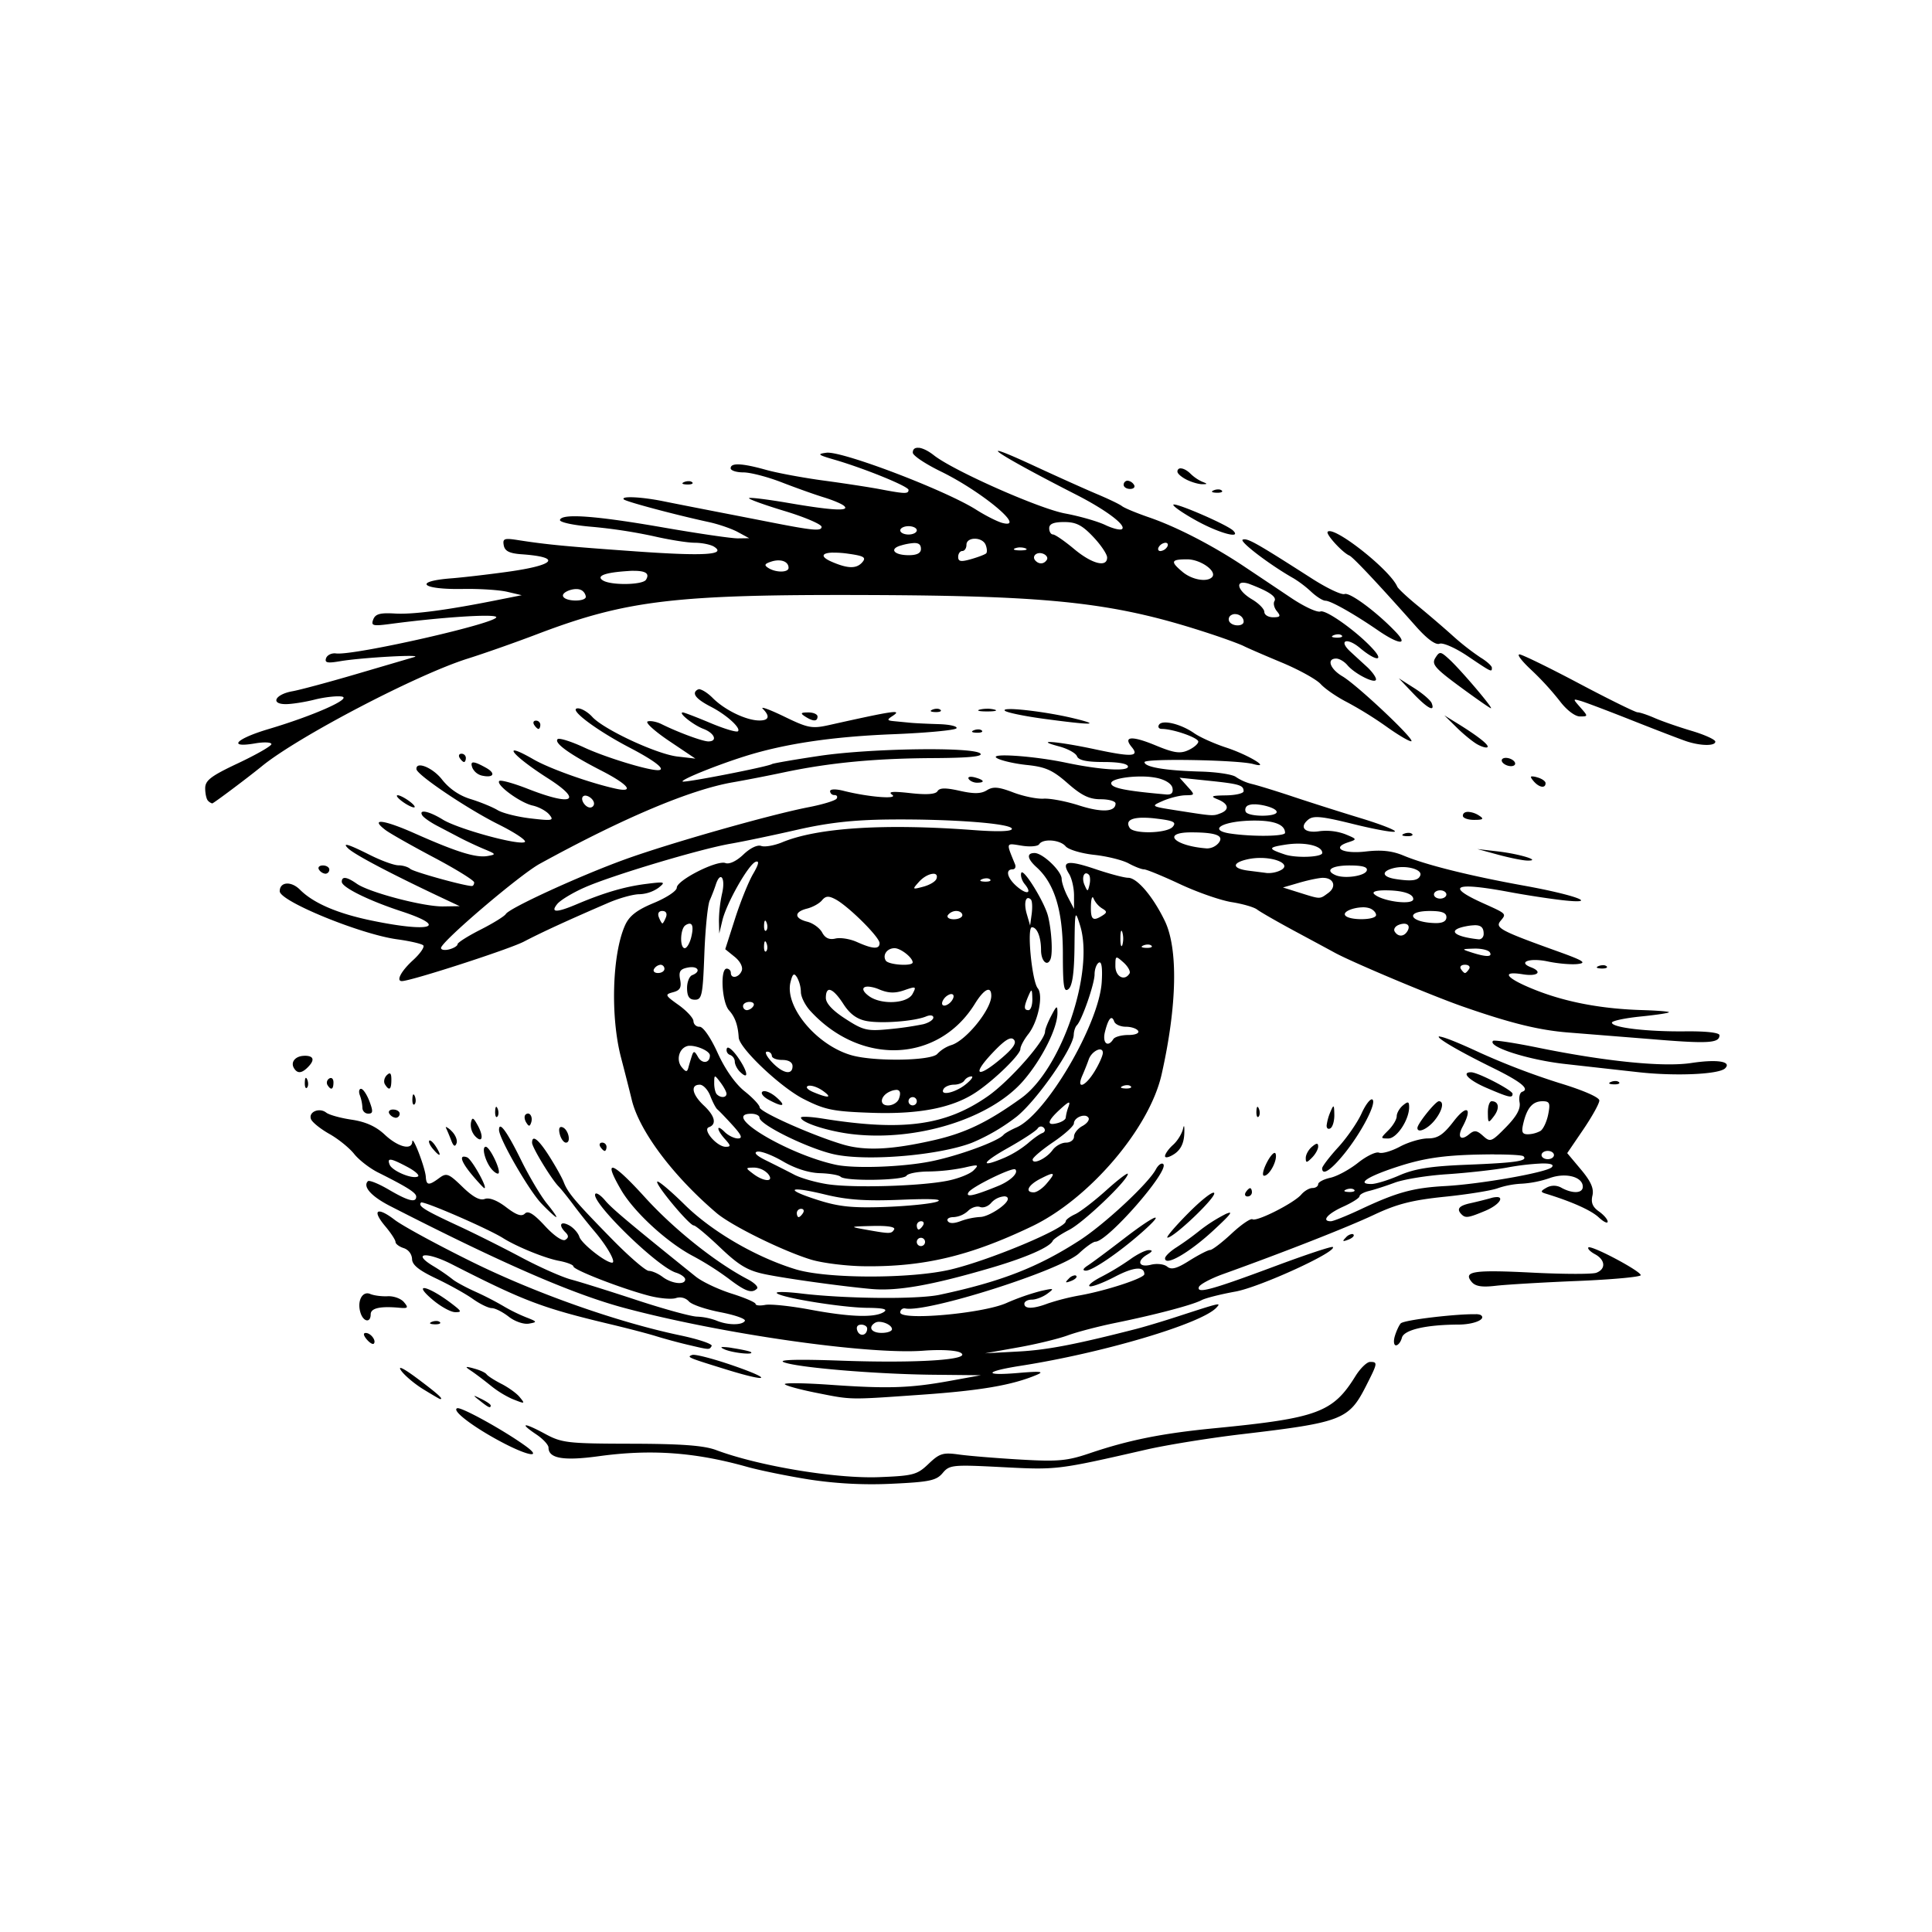 <svg id="Graphic_Element" data-name="Graphic Element" xmlns="http://www.w3.org/2000/svg" viewBox="0 0 1200 1200"><title>job668-131-v</title><g id="layer1"><path id="path4160" d="M570.81,278.18c-2.41-.3-3.91.68-3.85,3,0,1.77,7.86,7,17.35,11.63,25.62,12.5,53.79,36,38.3,32-3.1-.81-10.4-4.49-16.23-8.19-19.23-12.19-83.57-36.68-93.07-35.42-5.95.78-5.33,1.33,4.74,4.25,18.66,5.41,46.25,16.63,46.25,18.82,0,2.57-2.16,2.53-17.22-.33-6.78-1.29-22.74-3.74-35.46-5.45s-28.83-4.7-35.8-6.65c-15-4.19-22-4.5-22-1,0,1.41,3.55,2.57,7.91,2.57s15,2.77,23.77,6.17,20.48,7.58,26.13,9.31S523,313,524.34,314.29c3.65,3.37-7.46,2.78-34.31-1.83-13.08-2.25-24.23-3.63-24.79-3.07s9.37,4.17,22.05,8,23,8.29,23,9.83c0,2.8-5.12,2.36-30.84-2.68-6.36-1.25-21.39-4.18-33.4-6.51s-27.43-5.36-34.25-6.74c-13.56-2.73-26.53-3.31-24.31-1.09,1.41,1.41,32.21,9.62,52.78,14.07,6,1.3,14.11,4.08,18,6.19l7.06,3.83-7,.1c-3.86.05-24.68-3-46.26-6.75-41.9-7.31-63.16-8.87-64.26-4.71-.38,1.45,8.24,3.31,19.89,4.28A321.32,321.32,0,0,1,405.78,333c9.63,2.24,21.19,4.09,25.7,4.11s9.89,1.12,12,2.43c8,5.09-6.14,5.95-48.37,2.95-43.58-3.09-55.69-4.26-73.22-7-8.7-1.38-9.77-1-9,3.24.68,3.58,3.52,5,11.16,5.54,25.11,1.79,21,6.76-9,10.92-12,1.66-27.5,3.45-34.42,4-24.37,1.85-19,7.09,6.74,6.62,10.28-.19,22.73.61,27.68,1.77l9,2.11L309.9,372.5c-31.6,6.37-53.3,9.26-64.53,8.58-9.25-.56-12.22.25-13.54,3.69-1.5,3.9-.3,4.22,10.62,2.77,31-4.12,63.79-6.3,65.71-4.37,3.32,3.3-88.31,24.2-99.49,22.69-2.67-.36-5.43,1-6.13,2.94-1,2.87.78,3.26,8.72,1.89,13.25-2.27,52.53-4.46,46-2.56-2.83.82-19,5.58-36,10.57s-34.79,9.78-39.62,10.65c-10.76,1.91-13.9,8-4.14,8,3.73,0,11.77-1.25,17.87-2.79s13.67-2.4,16.82-1.93c7,1.06-17.28,11.86-45.54,20.25-20.11,6-25.58,11.8-8.35,8.88,5.65-1,10.27-.76,10.27.42S159.3,468.66,148,474c-17,8-20.55,10.7-20.55,15.63,0,3.28.77,6.74,1.71,7.68a5.76,5.76,0,0,0,2.65,1.71c.8,0,22-15.91,30.8-23.08,22.25-18.22,96.37-57,128-66.9,9.89-3.11,29.55-10,43.68-15.4,55.1-20.91,85.56-24.49,204.3-24.06,117.07.42,154.74,4.73,214.57,24.56,8.48,2.81,17.23,6.05,19.45,7.19s12.79,5.72,23.48,10.17,21.6,10.49,24.23,13.4,10,8,16.35,11.23a236.12,236.12,0,0,1,24.41,15.14c7.06,5.06,14,9.18,15.41,9.15,3.44-.08-33.33-34.83-42.72-40.37-7.7-4.55-9.94-11-3.84-11,1.95,0,5,1.82,6.88,4,4.63,5.58,17.85,12.16,17.85,8.89,0-1.45-2.6-5-5.78-7.9s-7.77-7.1-10.2-9.36c-7.59-7-2.05-9,6.09-2.15,9.41,7.92,15.11,8.59,8.36,1-9.52-10.71-29.53-25.08-33-23.72-2,.75-10.18-3.06-18.24-8.47s-21.17-14.18-29.11-19.48c-19.44-13-42-24.63-59-30.48-7.71-2.65-15.3-5.78-16.87-7s-8.63-4.58-15.69-7.55-24.42-10.77-38.55-17.32c-40.19-18.65-24.79-8.05,25.81,17.77,18.08,9.22,31,18.83,28.51,21.27-.94.95-5.64-.16-10.45-2.45s-16.07-5.52-25-7.17c-16.15-3-69.25-26.51-81.46-36.12-3.54-2.79-6.85-4.37-9.26-4.68Zm162.75,12.75a2.76,2.76,0,0,0-.65,0,1.83,1.83,0,0,0-1.57,2.06c0,1.2,2.6,3.43,5.78,5s7.51,2.78,9.63,2.76c3.38,0,3.38-.22,0-1.53a25.54,25.54,0,0,1-7.25-4.94c-2.13-2.12-4.38-3.27-6-3.35Zm-33.21,7.63a2.5,2.5,0,0,0-2.42,2.57c0,1.41,1.8,2.56,4,2.56s3.3-1.15,2.42-2.56a5.47,5.47,0,0,0-4-2.57Zm-272.46.31a7,7,0,0,0-2.83.5c-2.05.82-1.45,1.43,1.55,1.55,2.71.11,4.22-.5,3.37-1.35a3.18,3.18,0,0,0-2.09-.7ZM756.82,304a7,7,0,0,0-2.84.5c-2.05.82-1.44,1.43,1.55,1.55,2.71.11,4.23-.5,3.37-1.35a3.15,3.15,0,0,0-2.08-.7Zm-27.68,9.35c-.25,0-.37.08-.37.22,0,1.08,6.64,5.61,14.77,10.06,14,7.66,27.84,11.33,22.36,5.91C762.25,326,732.8,313.16,729.14,313.36ZM661,324.25c7.38,0,11.15,1.93,18,9.18,4.76,5,8.66,10.83,8.66,12.85,0,6.41-9.43,4-20.56-5.32-5.92-4.95-11.81-9-13.09-9s-2.33-1.73-2.33-3.85C651.67,325.39,654.42,324.25,661,324.25Zm-96.7,2.57c2.83,0,5.14,1.16,5.14,2.57S567.13,332,564.3,332s-5.14-1.16-5.14-2.57S561.48,326.82,564.3,326.82Zm261.43,3.09a1.45,1.45,0,0,0-1.08.38c-1.39,1.39,9.15,12.95,13.47,14.77,2.31,1,17.83,17.49,41.45,44.12,6.86,7.73,12.14,11.59,14.58,10.65,2.11-.81,10,2.66,17.48,7.73,14.94,10.06,15,10.09,15,7.17,0-1.1-3.18-4-7.06-6.34a154.4,154.4,0,0,1-17.35-13.6c-5.65-5.09-15.48-13.51-21.84-18.71s-12-10.47-12.54-11.73C863.67,354.58,832.76,329.79,825.73,329.91Zm-220.21,4.7c2.75,0,5.74,1.33,6.72,3.89.84,2.18,1,4.53.27,5.22s-4.88,2.29-9.31,3.56c-6.36,1.82-8.06,1.53-8.06-1.37,0-2,1.16-3.67,2.57-3.67s2.57-1.73,2.57-3.85C600.28,335.84,602.78,334.59,605.52,334.61ZM773.2,335a3.35,3.35,0,0,0-1.27.16c-2.67.89,16.94,15.84,31.62,24.1a70.58,70.58,0,0,1,10.92,8.35c3.22,3,7.15,5.5,8.75,5.5,3.29,0,17.57,8.05,32.75,18.47,12.86,8.84,19,9.4,11,1-11.68-12.3-28.58-24.86-31.81-23.62-1.82.7-10.88-3.58-20.14-9.51C784.3,339.77,776.63,335.15,773.2,335Zm-49.27,2.13c1.41,0,1.85,1.16,1,2.57a5.64,5.64,0,0,1-4.16,2.57c-1.41,0-1.85-1.16-1-2.57A5.62,5.62,0,0,1,723.93,337.1Zm-156.23.16c3.12-.07,4.31,1.11,4.31,3.7s-2.55,3.85-7.56,3.85c-9.36,0-12.4-4-4.62-6.1a35.82,35.82,0,0,1,7.87-1.45Zm66,2.74a8.89,8.89,0,0,1,3.21.54c1.76.71.32,1.29-3.21,1.29s-5-.58-3.22-1.29A8.91,8.91,0,0,1,633.69,340Zm-116.15,3.22a61,61,0,0,1,9.26.67c9.61,1.32,11.3,2.28,8.94,5.12-3.55,4.29-8.88,4.29-18.89,0-7.71-3.29-6.6-5.69.69-5.82Zm127.69.32a4.74,4.74,0,0,1,1.19,0,5.87,5.87,0,0,1,1.46.36c2.07.8,3.13,2.48,2.34,3.74-1.66,2.7-4.72,3-7,.66-2.1-2.1-.58-4.46,2.05-4.77Zm92.13,3.84c8.44,0,18.94,7.58,15.4,11.13-3.22,3.21-12.41,1.56-18.21-3.27-7.79-6.51-7.31-7.86,2.81-7.86Zm-254.1.67c3.81-.1,6.52,1.64,6.52,4.62s-7.82,3.09-12.55.09c-2.79-1.77-2.38-2.62,1.91-4a15,15,0,0,1,4.12-.73Zm-89.6,6.47c7.53,0,9.92,1.74,7.57,5.54-2,3.29-21.77,3.59-26.78.41-4.4-2.78,1.37-4.93,15.66-5.82C391.4,354.57,392.58,354.52,393.66,354.52Zm378.49,7.35a13,13,0,0,1,4.33,1c11.87,4.52,16.7,7.86,15.09,10.46-.86,1.4-.18,4.23,1.53,6.29,2.55,3.08,2.13,3.75-2.35,3.75-3,0-5.45-1.49-5.45-3.31s-3.47-5.35-7.71-7.85c-8-4.75-10.11-10.36-5.44-10.33ZM357.7,365.92a6.5,6.5,0,0,1,3.57.72,5.54,5.54,0,0,1,2.6,4c0,3.13-12.09,3.16-14,0-1.35-2.17,3.71-4.63,7.85-4.77Zm409.5,15.51c2.61,0,5.25,2,5.25,4.65,0,3.12-7,3.14-8.88,0a2.94,2.94,0,0,1,1.13-4,4.54,4.54,0,0,1,2.5-.67ZM831.34,394a3.2,3.2,0,0,1,2.09.7c.85.85-.67,1.46-3.38,1.35-3-.12-3.6-.73-1.55-1.55a7.23,7.23,0,0,1,2.84-.5Zm63.5,11.64c-1.18-.16-2,.89-3.32,3-2.44,3.91-.3,6.41,15.31,17.9,10,7.35,18.62,13.37,19.21,13.37,1.53,0-18.27-23.31-25.56-30.11-2.88-2.67-4.45-4-5.64-4.18Zm48.84.89c-1.6,0,1.77,4.34,7.49,9.64a178.46,178.46,0,0,1,17.65,19.27C973,441,978.26,445,981.3,445c5.16,0,5.16-.08.34-5.55s-4.82-5.52.24-4.06c2.83.81,17.28,6.29,32.12,12.17s29.88,11.66,33.41,12.84c8.81,2.94,18,3.07,18,.25,0-1.28-6.65-4.3-14.78-6.72s-18.42-6-22.87-7.95-9.23-3.55-10.62-3.55-17.83-8.09-36.53-18-35.31-18-36.92-18Zm-74.86,14.77,8.85,9.32c8.94,9.4,13.88,12,11.56,6.1-.69-1.77-5.56-6-10.83-9.32l-9.58-6.1Zm-435,6.93a1.46,1.46,0,0,0-.66.19q-5.49,3.39,8.34,10.53c9.74,5,18.85,13.27,16.87,15.24-.8.81-8.49-1.49-17.08-5.1s-16.31-6.58-17.16-6.58c-3.29,0,6.48,7.82,12.76,10.2,7,2.67,9,7.79,3.07,7.79-3.57,0-18.74-5.61-29-10.7-3-1.51-6.93-2.28-8.66-1.7s4.23,6,13.24,12.08l16.37,11-11.15-1.29c-12.93-1.5-45.83-16.83-52.9-24.64-2.67-2.95-6.69-5.32-8.94-5.28-6.47.11,11.13,13.44,32.35,24.5,16.36,8.53,23.23,14.18,16.87,13.88-7.34-.35-32.68-8.22-45.13-14-8.22-3.83-15.72-6.18-16.67-5.24-2.35,2.35,7.44,9.41,26.91,19.4,17,8.71,21.29,14,9.2,11.35-16.09-3.55-41.15-12.48-51-18.16-20.78-12-14-2.93,8.6,11.54C362.37,497.44,356,501,327.93,490c-9-3.53-17-5.74-17.83-4.91-2.3,2.32,13,13.55,20.77,15.26,3.82.84,8.46,3.37,10.33,5.63,3.06,3.71,1.95,3.94-11.54,2.36-8.21-.95-17.46-3.27-20.56-5.14s-10.65-5-16.79-6.88a36.05,36.05,0,0,1-17.65-12c-5.7-7.47-16.4-11.86-16-6.58.26,3.54,31.74,24.73,50.9,34.27,10.4,5.18,17.77,10.11,16.38,11-3.65,2.25-41.54-8.12-51-14-8.48-5.23-15.13-6.57-12.64-2.54.82,1.32,4.93,4.21,9.15,6.42l14.72,7.72c3.89,2,10.54,5.13,14.78,6.88,7.23,3,7.35,3.25,1.88,4.2-7.21,1.25-19.12-2.45-45.12-14-19.54-8.69-28.3-9.71-18.25-2.12,2.72,2.06,16.23,9.71,30,17s25.05,14.28,25.05,15.51-.63,2.24-1.4,2.24c-4.6,0-36.28-8.8-38.3-10.64-1.35-1.22-4.64-2.21-7.34-2.21s-10.65-2.89-17.68-6.42c-13.44-6.75-17.6-8-13.53-4.07s27,16,60.26,31.63l9,4.23-10.34.16c-12.1.19-45.85-8.68-53.56-14.08q-9.33-6.54-9.34-1.23c0,3.42,16.6,11.64,37.07,18.36,29.66,9.74,18.4,13.34-18.16,5.81-21.58-4.44-36.46-10.83-44.91-19.28-5.48-5.47-12.54-4.89-12.54,1,0,6.2,50.28,26.78,72.95,29.85,7.93,1.08,15.21,2.77,16.19,3.75s-1.9,5.16-6.42,9.28c-7.29,6.66-10.61,12.92-6.86,12.92,5.57,0,66.54-19.72,75.75-24.5,11.48-6,28.34-13.71,52.36-24.06,6.9-3,15.64-5.4,19.43-5.4a22,22,0,0,0,11.88-4c4.63-3.71,4.07-3.89-7.86-2.38-13.15,1.66-26.06,5.45-43,12.62-12.62,5.35-16.5,5.28-12-.22,1.94-2.35,9.59-7,17-10.24,16.79-7.44,71.71-23.9,90.61-27.16,7.77-1.34,26.27-5.21,41.11-8.6,19.69-4.49,35.32-6.23,57.82-6.44,38.8-.35,75.81,2.49,75.81,5.82,0,1.62-8.61,1.9-23.82.76-55.54-4.17-97.13-1.49-119,7.64-4.91,2-10.7,3-12.87,2.22-2.32-.9-6.87,1.29-11.08,5.32s-8.74,6.22-11.15,5.3c-5.22-2-30.23,10.67-30.23,15.31,0,2-6.42,6.23-14.27,9.48-10.52,4.36-15.19,8-17.8,13.74-8.05,17.8-9.25,56.73-2.54,82.34,2.22,8.48,5.22,20.28,6.66,26.23,4.69,19.33,25.54,47.16,52.62,70.24,9.31,7.93,41.3,23.67,58.84,29h0c7.06,2.12,22.1,4,33.4,4.09,36.75.4,65.39-6.45,103.72-24.81,35.61-17.05,73-60.84,80.53-94.42,9.61-42.64,10.33-78,1.93-95.35-7.33-15.14-17.18-26.71-22.73-26.71-2.43,0-11.64-2.44-20.47-5.43C663.15,534,659,534.77,664,542.76c1.71,2.74,3.1,8.76,3.1,13.38l0,8.38-3.84-7.36c-2.11-4-3.84-9.12-3.84-11.27,0-4.83-11.77-16.06-16.83-16.06s-4.65,3.5,1.25,8.84c11.16,10.11,16.3,26.91,16.33,53.47,0,20.71.64,24.54,3.5,22.17,2.4-2,3.54-10.06,3.72-26.33.24-22.72.35-23.13,3.47-13.18,9,28.86-11.57,89.32-36.59,107.3-20.87,15-34.75,21.66-54.39,26.13-26.17,5.95-42.68,6.71-56.44,2.6-19-5.66-51.56-20.17-51.59-23,0-1.41-4.21-5.92-9.34-10-5.78-4.61-12.14-13.66-16.73-23.77-4.28-9.45-9-16.33-11.23-16.33a3.66,3.66,0,0,1-3.83-3.44c0-1.9-4.11-6.38-9.14-10-8.57-6.1-8.78-6.59-3.52-8,4.34-1.14,5.33-2.91,4.39-7.83-1-5.09,0-6.58,4.82-7.5,6.31-1.21,8.43,2.51,2.69,4.71-1.84.71-3.28,4.42-3.22,8.27.09,5.06,1.44,7,4.91,7,4.31,0,4.88-2.8,5.83-28.27.58-15.55,2.08-30.58,3.34-33.41s2.93-7.16,3.72-9.63c2.84-8.91,6.2-4.55,4,5.14a83.5,83.5,0,0,0-2,17.34l.2,7.71,1.94-8.14c2.56-10.74,16.34-35,20.72-36.42,2.36-.79,1.83,1.62-1.65,7.57-2.81,4.8-7.85,17.28-11.2,27.74l-6.09,19,5.86,4.74c3.42,2.77,5.25,6.36,4.39,8.61-1.66,4.31-6.78,5.29-6.78,1.29a2.58,2.58,0,0,0-2.57-2.57c-4.18,0-3,21,1.47,25.92,3.72,4.11,5.53,9.17,6,16.91.44,6.68,26.15,31,40.42,38.2,13.23,6.7,18.2,7.7,42.32,8.52,29.76,1,50.6-3.17,65.15-13.1,11.49-7.84,27.05-23.09,27.05-26.51,0-1.65,2.21-5.81,4.92-9.25,6.09-7.74,9.47-24.16,5.87-28.51s-6.88-37.88-3.62-37.88,5.67,6.23,5.67,14.19c0,6.93,4,10.61,5.92,5.5,1.45-3.79.61-17.88-1.59-26.65s-15.48-30.23-16.63-26.79c-.57,1.7.4,4.81,2.15,6.92,4.86,5.86,1.41,6.92-4.85,1.49-6-5.16-7.35-10.63-2.71-10.63,1.57,0,2.26-1.45,1.53-3.21-5.62-13.76-5.85-13.12,4.14-11.5,5.16.84,10,.44,10.87-.88,2.28-3.69,13-2.85,16.46,1.29,1.68,2,9.63,4.41,17.66,5.28s17.66,3.26,21.42,5.3,8.06,3.72,9.58,3.72,11.59,4.14,22.4,9.2,25.24,10.08,32.08,11.16,13.91,3.14,15.74,4.57,12.57,7.6,23.87,13.68,22.29,12,24.41,13.17c11,6,60.56,26.83,79.67,33.48,29.63,10.33,47.21,14.65,65.52,16.09l51,4.07C1060.81,648.37,1068,648,1068,643c0-1.61-8.27-2.55-21.32-2.41-23.74.26-45.49-2.33-45.49-5.41,0-1.11,8.16-2.84,18.13-3.84s17.76-2.21,17.29-2.68-7.76-1-16.21-1.27c-24.74-.67-46.83-4.74-65.77-12.11s-23.37-12.5-8.69-10.12c9.06,1.47,12.43-1.49,5-4.35-8.52-3.27-.79-6,10.29-3.66,6.31,1.35,14.71,2.07,18.67,1.62,5.86-.67,3.64-2.1-12.09-7.75-35.87-12.89-39.34-14.72-35.83-19,3.8-4.58,4.07-4.31-10.91-11.07-23.47-10.59-17.54-13.21,15.9-7,10.6,2,25.64,4.28,33.41,5.16,23.95,2.7,8.43-3.19-23.7-9-33.89-6.13-61.07-12.91-74.93-18.7-7-2.94-13.77-3.67-23.38-2.54-14.16,1.66-21.7-2.24-11-5.69,5.66-1.84,5.61-2-1.87-5.06a34.23,34.23,0,0,0-15.73-1.88c-9.23,1.5-13.08-2.27-7.26-7.1,3.24-2.69,8.3-2.2,28.21,2.73,13.35,3.3,24.9,5.38,25.67,4.61s-8.76-4.5-21.18-8.28-31.25-9.76-41.85-13.3-22.17-7.1-25.7-7.93a30.6,30.6,0,0,1-10-4.38c-2-1.57-11.81-3.08-21.84-3.35-21.83-.58-34.94-2.78-34.94-5.86,0-2.42,58.12-1.4,67.54,1.19,11.69,3.21-3-5.73-16.9-10.27-7.3-2.39-16.19-6.38-19.76-8.87-8.33-5.81-19.84-8.58-21.88-5.27-.88,1.42-.08,2.59,1.77,2.59,7,0,22.63,5.47,22.63,7.87,0,1.38-2.8,3.78-6.23,5.34-5.06,2.31-8.93,1.73-20.53-3.08-14.49-6-20.15-5.57-14.59,1.13,5,6,.17,6.31-22.89,1.37s-39-6.23-22.29-1.79c5.41,1.43,10.45,4.2,11.2,6.15.95,2.47,6,3.56,16.51,3.56,9.49,0,15.14,1.07,15.14,2.88,0,3.1-17.34,2-38.55-2.46-20.25-4.25-48.2-6.12-42.91-2.87,2.54,1.56,11,3.5,18.68,4.3,11.57,1.19,16.06,3.2,25.32,11.36,8.61,7.58,13.44,9.92,20.5,9.92,5.09,0,9.25,1.19,9.25,2.65,0,5.28-8.57,5.72-22.77,1.16-8-2.56-17.84-4.43-21.93-4.17s-12.6-1.48-18.9-3.89c-9.09-3.47-12.46-3.74-16.32-1.34-3.58,2.24-8,2.34-16.86.35s-12.49-1.9-13.79.22c-1.21,1.95-6.77,2.35-16.93,1.21-11-1.23-14.07-.94-11.27,1,4.24,3-14.76,1.48-30.19-2.42-4.9-1.24-8.35-1.13-8.35.25a2.57,2.57,0,0,0,2.72,2.37c1.5,0,2.1,1,1.34,2.22s-8.62,3.63-17.49,5.34C478.36,506,416,523.72,388.39,533.71c-28,10.12-71.9,30.24-74.21,34-.88,1.42-8,5.81-15.79,9.76s-14.19,8-14.19,9-2.31,2.45-5.14,3.19-5.13.35-5.13-.86c0-3.79,48.85-45.45,61.34-52.29,52-28.53,93.5-46,119.82-50.59,7.07-1.22,21.52-4,32.12-6.26,28.28-5.94,56.31-8.61,92.38-8.79,22.24-.11,31.18-1,29.31-2.85-4.18-4.18-68.06-3.26-99.76,1.45-15.49,2.3-28.86,4.61-29.7,5.13-2.74,1.69-54.5,11.78-55.47,10.81-1.14-1.14,21.2-10.18,38.83-15.72,24.78-7.78,54.3-12.16,91.95-13.65,20.89-.83,38.59-2.49,39.34-3.7s-4.21-2.36-11-2.56-14.66-.57-17.49-.84l-10.28-1c-4.3-.4-4.51-.89-1.29-3,6.85-4.42,2.09-3.77-38.84,5.36-10.85,2.42-13.24,2-28.19-5.27-9-4.35-14.93-6.5-13.2-4.77,4.6,4.6,3.84,7.25-2.08,7.25-8.16,0-21.53-6.42-29.07-14-3.3-3.31-7-5.54-8.79-5.46Zm179.29,12a19,19,0,0,0-4.5.49c-2.47.64-.45,1.17,4.5,1.17s7-.53,4.5-1.17A19,19,0,0,0,613.13,440.19Zm-31,0a7,7,0,0,0-2.84.5c-2,.82-1.44,1.43,1.55,1.55,2.71.11,4.23-.5,3.37-1.35a3.15,3.15,0,0,0-2.08-.7Zm45.22.2c-2.56,0-3.83.3-3.2,1,1.09,1.12,12.07,3.4,24.41,5.06,29.64,4,35.78,3.92,19-.17C654.1,443,635,440.4,627.3,440.41ZM502,442.51c-4.68,0-5.05.51-1.93,2.52,5,3.22,7.71,3.22,7.71,0C507.77,443.62,505.17,442.48,502,442.51Zm395.09,1.8,7.71,7.59c4.24,4.18,10,8.88,12.82,10.45s5.65,2.34,6.28,1.71c1.22-1.23-6-6.92-18.93-14.89Zm-564.2,3.29c-1.5,0-2,1.16-1.14,2.57s2.1,2.57,2.72,2.57,1.14-1.15,1.14-2.57A2.66,2.66,0,0,0,332.88,447.6Zm274.89,5.46a7,7,0,0,0-2.83.5c-2.05.82-1.45,1.42,1.55,1.55,2.71.11,4.22-.5,3.37-1.35a3.18,3.18,0,0,0-2.09-.7Zm-321.15,15.1c-1.49,0-2,1.16-1.13,2.57s2.1,2.57,2.72,2.57,1.13-1.15,1.13-2.57A2.66,2.66,0,0,0,286.62,468.16Zm648.7,2.57c-2.12,0-3.14,1.16-2.26,2.57s3.32,2.57,5.44,2.57,3.14-1.15,2.27-2.57S937.44,470.73,935.32,470.73ZM294,473.58c-1.32,0-1.42,1.16-.55,3.43a8.84,8.84,0,0,0,5.71,4.69c7.41,1.7,9.08-1.28,2.7-4.82C297.89,474.66,295.36,473.56,294,473.58Zm657.44,8.65c-1,.1-.54,1,1,2.84,3.39,4.08,7.54,4.84,7.54,1.38,0-1.25-2.38-2.89-5.29-3.65a11.12,11.12,0,0,0-3.27-.57Zm-241.71.08a46.78,46.78,0,0,1,8.7.86c5.42,1.15,9.31,3.64,9.82,6.29.57,3-.69,4.26-3.84,4-25.5-2.24-34.23-4-34.23-7C690.22,483.94,700.39,482.14,709.77,482.31Zm-106.24.19c-1.62-.13-2.41.36-1.82,1.32.79,1.28,3.11,2.33,5.14,2.33,5.32,0,4.56-1.75-1.44-3.32A11,11,0,0,0,603.53,482.5Zm129.09.54,18,1.87c19.28,2,21.84,2.77,21.84,6.53,0,1.33-4.91,2.49-10.92,2.58-9.14.14-10,.55-5.14,2.49,6.75,2.71,7.49,6.42,1.72,8.64-4.64,1.78-4.38,1.8-26.77-1.71-16.66-2.61-16.69-2.63-9-6,4.24-1.84,10.49-3.41,13.89-3.47,6.12-.12,6.13-.17,1.28-5.53L732.62,483Zm-485.53,10.9c-1.33,0-.17,1.62,2.57,3.69s6.08,3.81,7.41,3.86.17-1.62-2.57-3.69S248.42,494,247.09,493.94Zm116.91.27c2.18.28,5,2.67,5,4.94a2.42,2.42,0,0,1-2.41,2.42c-3,0-6.28-5-4.44-6.86a2.11,2.11,0,0,1,1.85-.5Zm415.35,5.35c5.55.13,13.66,2.53,13.66,4.78,0,3.1-17.25,3.08-19.16,0a3,3,0,0,1,1.19-4,8.47,8.47,0,0,1,4.31-.71Zm132.55,4.71c-1.94,0-3.25.82-3.25,2.44,0,1.41,3.18,2.56,7.06,2.53,5.51,0,6.22-.59,3.21-2.53A13.81,13.81,0,0,0,911.9,504.27ZM709.26,507.9a63.53,63.53,0,0,1,8.67.51c10.94,1.29,12.9,2.23,10.53,5.08-3.46,4.17-24.34,4.72-26.82.7s.38-6.11,7.62-6.29Zm70.91,1.78c11.74.09,18,2.71,18,7.62,0,2.24-20.38,2.48-34.21.4-13-2-5.93-7.1,10.86-7.91,1.9-.09,3.69-.13,5.37-.11ZM739.9,517c15.55,0,20.74,2.07,16.88,6.72a9.63,9.63,0,0,1-7.13,3.25C729.38,525.49,721.07,517,739.9,517Zm135.12.32a7,7,0,0,0-2.83.49c-2.05.82-1.44,1.43,1.55,1.55,2.71.11,4.23-.49,3.37-1.35a3.18,3.18,0,0,0-2.09-.69ZM806.83,524c8.2.12,14.45,2.36,14.45,5.77,0,2.66-16,3.32-23.13,1-10.71-3.57-10.71-4.43,0-6.1A52.7,52.7,0,0,1,806.83,524Zm110.81,3.37,12.85,3.5c7.07,1.92,15.16,3.56,18,3.64,9.59.26-4.45-4.11-18.3-5.7ZM782.9,532.88c11.16,0,20.11,4.82,11.18,8.25a17.59,17.59,0,0,1-7.06,1.14c-1.66-.22-6.76-.88-11.36-1.45-10.46-1.29-10.79-4.9-.64-7.13A36.68,36.68,0,0,1,782.9,532.88Zm-582.36,4.67c-2.2,0-3.3,1.15-2.42,2.57a5.5,5.5,0,0,0,4,2.57,2.51,2.51,0,0,0,2.42-2.57C204.54,538.7,202.74,537.55,200.54,537.55Zm637.65,0c8.27,0,11.47,1,10.72,3.21-1.09,3.34-13.7,5.21-19.28,2.85-7-3-2.6-6.06,8.56-6.06Zm33.48,1c6,.12,11.44,2.34,10.53,5.08-1.1,3.3-5.19,3.93-15.31,2.36-8.58-1.33-9.2-4.8-1.21-6.81A23.11,23.11,0,0,1,871.67,538.57Zm-196.82,3.91a2.65,2.65,0,0,1,1.46.86c.83.83,1,3.63.4,6.21-1.07,4.49-1.2,4.49-3.11.09-1.64-3.77-.68-7.43,1.25-7.16Zm-95.48.27a4,4,0,0,1,.92,0c1.34.2,2,1.16,1.4,3s-4.24,3.93-8.18,5c-7,1.86-7,1.77-2.65-3.07,2.71-3,6.19-4.75,8.51-4.92Zm242.4,2.52c6.65,0,8.57,5.49,3.26,9.37h0c-5.49,4-4.58,4-17.89-.16l-10.28-3.23,10.28-3c5.66-1.64,12.24-3,14.63-3Zm-208.86.3a3.18,3.18,0,0,1,2.09.7c.85.85-.66,1.46-3.37,1.35-3-.12-3.6-.73-1.55-1.55a7.15,7.15,0,0,1,2.83-.5ZM860.38,553c10.67,0,17.43,2.1,17.43,5.42,0,4-19.49,1.46-24.29-3.1C852.05,553.88,854.76,553,860.38,553Zm34.13,0c2.12,0,3.86,1.16,3.86,2.57s-1.74,2.57-3.86,2.57-3.85-1.15-3.85-2.57S892.39,553,894.51,553ZM514,557c1.28-.09,2.82.45,5,1.61,8,4.29,27.26,23.39,27.31,27.14.05,4-4.14,3.8-14.09-.67-4.24-1.91-10.21-2.87-13.28-2.14-3.82.91-6.42-.25-8.28-3.74-1.5-2.78-5.64-5.8-9.21-6.7-8.26-2.07-8.34-6.11-.17-8.16,3.48-.87,7.65-3.18,9.26-5.13,1.16-1.39,2.19-2.12,3.48-2.21Zm164.67.29c.19,0,.38.3.58.83a14.25,14.25,0,0,0,5.25,6.09c3.16,1.86,3.21,2.59.26,4.45-6,3.8-7.38,2.62-7.17-6,.09-3.44.53-5.44,1.08-5.33Zm-39.91.53a2.83,2.83,0,0,1,1.56.93c.81.81,1,4.76.5,8.77l-1,7.31-2.09-7.19c-1.63-5.6-1-10,1-9.82Zm207.15,5.74a13,13,0,0,1,4.93.63c2.13.81,3.86,2.68,3.86,4.13,0,3.37-17.16,3.5-19.23.16-1.4-2.28,4.92-4.71,10.44-4.91Zm-434.48,2.27c2.21,0,3.1,1.53,2.21,3.86-.82,2.12-1.81,3.85-2.21,3.85s-1.4-1.73-2.22-3.85C408.3,567.34,409.18,565.81,411.41,565.81Zm182.6,0c2,0,3.7,1.16,3.7,2.57s-2.38,2.57-5.29,2.57-4.58-1.15-3.7-2.57A6.79,6.79,0,0,1,594,565.81Zm294.08,0c7.42,0,10.28,1.07,10.28,3.86,0,2.54-2.41,3.78-7.07,3.65-16-.46-19-7.51-3.21-7.51Zm-412.79,6c.23,0,.51.43.81,1.2h0c.74,1.86.65,4.07-.2,4.92s-1.47-.66-1.35-3.37c.07-1.87.34-2.81.73-2.75Zm-47,1.9c2,0,2.36,2.88,1,8.47-.93,3.7-2.72,6.73-4,6.73-3.24,0-2.86-12.19.45-14.24a5.3,5.3,0,0,1,2.57-1Zm443.72,0c2.73,0,3.83,1.86,2.06,4.73-2.13,3.45-5.75,3.52-7.83.15-.88-1.42.26-3.3,2.53-4.17a9.62,9.62,0,0,1,3.24-.71Zm43.73.94c4.23-.08,5.76,1.54,5.76,5.4,0,2-1.44,3.54-3.21,3.35-15.73-1.71-19.65-5.82-7.72-8.1A31.26,31.26,0,0,1,915.73,574.7Zm-219.27,3.44c.2-.11.44.27.68,1.21a14.77,14.77,0,0,1-.09,7.71c-.71,1.74-1.24-.3-1.19-4.54,0-2.65.27-4.21.6-4.38ZM475.3,584.69c.23,0,.51.43.81,1.2h0c.74,1.85.65,4.07-.2,4.92s-1.47-.66-1.35-3.37c.07-1.87.34-2.81.73-2.75Zm237.83,2a3.2,3.2,0,0,1,2.09.7c.85.85-.66,1.46-3.37,1.35-3-.13-3.6-.73-1.55-1.56a7,7,0,0,1,2.83-.49Zm-157.48,2.25c3.77,0,11.22,5.85,11.22,8.81,0,2.57-15,1.58-16.7-1.1C548,593.11,551,588.94,555.65,588.94Zm359.91.26c4.51-.14,8.92.9,9.79,2.31,1.83,3-2.34,3-11.56,0-6.14-2-6.06-2.07,1.77-2.31Zm-222.08,5.63c.65-.29,1.92.82,4.39,3,2.79,2.53,4.45,5.6,3.7,6.82-3.08,5-8.78,2-8.78-4.6C692.79,596.79,692.82,595.11,693.48,594.83Zm-10.36,2.94c1.24.26,1.66,4.52,1.18,12.2-1.62,26.12-34.51,82.22-52.94,90.3-3.67,1.6-7.25,3.65-8,4.53-3.25,4.08-28.77,13.37-45.84,16.68-17.73,3.44-46.74,4.41-58.24,2-30.06-6.42-72.08-31.71-52.68-31.71,2.83,0,5.14,1.1,5.14,2.44,0,4.51,32,20,47.54,23,21,4.09,64.3.28,84.4-7.42a122.16,122.16,0,0,0,28-16.4c12.68-10.39,35-42.53,35.24-50.69.06-2.24.94-4.89,1.94-5.9,3.15-3.15,11-25.73,11-31.64,0-3.09,1.17-6.35,2.61-7.24a.74.74,0,0,1,.57-.13Zm-272.85,1.45a2.51,2.51,0,0,1,2.42,2.57c0,1.41-1.8,2.57-4,2.57s-3.29-1.16-2.41-2.57a5.5,5.5,0,0,1,4-2.57Zm499.66,0c2.29,0,3.44,1.16,2.57,2.57s-2,2.57-2.57,2.57-1.7-1.16-2.57-2.57S907.64,599.22,909.93,599.22Zm85.87.32A7,7,0,0,0,993,600c-2.05.82-1.45,1.43,1.55,1.55,2.7.11,4.22-.49,3.37-1.35a3.2,3.2,0,0,0-2.09-.69Zm-502.48,5.78c.49,0,1,.64,1.74,1.74a20.45,20.45,0,0,1,2.39,9.1c0,3,2.64,8.23,5.82,11.7,31.44,34.31,79.61,32.24,102.26-4.41,5.74-9.29,10.17-11.43,10.17-4.92,0,8.49-15.7,27.84-24.83,30.6a21.06,21.06,0,0,0-8.66,5.44c-3.63,4.37-39.22,4.92-53.44.83C507.13,649.16,487.22,625.2,491,610c.82-3.28,1.46-4.75,2.28-4.67Zm46.39,7.51a21.6,21.6,0,0,1,6.44,1.74c5.69,2.35,9.77,2.48,15.53.47,7.3-2.54,7.63-2.39,5.12,2.29-3.26,6.1-19.47,6.92-27.06,1.37-4.42-3.23-4.39-5.52-1.51-5.86a8.93,8.93,0,0,1,1.48,0Zm-24.47,2c1.91.12,4.91,3.07,8.57,8.72,4,6.22,8.4,9.46,14.3,10.59,9.2,1.77,29.88.2,37.11-2.81,2.53-1.06,4.5-.75,4.5.69s-2.86,3.29-6.36,4.16a199.32,199.32,0,0,1-21.2,3.06c-13.47,1.33-16,.74-27-6.4-8-5.12-12.21-9.68-12.21-13.06s.84-5,2.33-5Zm125.45.52c.34.27.44,1.89.52,5,.1,3.89-1,7.07-2.38,7.07-3,0-3-2,0-9,1-2.27,1.53-3.36,1.86-3.09Zm-49.6,2.1c1.06.09,1.48,1,1,2.44a8.06,8.06,0,0,1-4.5,4.5c-1.93.64-2.89-.33-2.25-2.25a8.06,8.06,0,0,1,4.5-4.5,3.17,3.17,0,0,1,1.25-.19Zm-125.57,4.85c2.2,0,3.29,1.15,2.42,2.57a5.52,5.52,0,0,1-4,2.57,2.51,2.51,0,0,1-2.42-2.57c0-1.42,1.81-2.57,4-2.57Zm190.8,3.44c-.5-.12-1.47,1.54-3.38,5.2-2.11,4-3.84,8.43-3.84,9.75,0,5.79-22,30.68-35.39,40.08-26.28,18.41-52.84,22-102.73,14-7.42-1.19-13.49-1.48-13.49-.63,0,3.12,17.11,8.62,32.12,10.33,40.2,4.59,85.79-9.73,106.11-33.32,11.42-13.25,21.1-32.55,21.08-42,0-2.15-.1-3.32-.48-3.41Zm34.15,6.61c.57.07,1.11.79,1.6,2.15.63,1.77,3.87,3.22,7.2,3.22s6.78,1.15,7.65,2.57-1.63,2.56-6.12,2.56c-4.24,0-8.42,1.16-9.3,2.57-3.39,5.5-6.94,2.44-5.2-4.49,1.46-5.82,2.9-8.74,4.17-8.58Zm203.89,11.4c-4-.36,8,7.29,33,19.59,17.49,8.61,23,13.14,18.08,14.79-1.46.48-2.18,3.44-1.6,6.57.73,4-1.82,8.63-8.44,15.4-9,9.17-9.77,9.47-14.23,5.43-3.9-3.53-5.43-3.7-8.69-1-5.27,4.37-7.52,1.72-4-4.76,6.27-11.74,2.64-14-5.49-3.43-6.5,8.46-9.92,10.75-16.09,10.75-4.31,0-12.12,2.29-17.35,5.09s-11.07,4.5-13,3.76-7.8,2.1-13.08,6.3-13,8.38-17.17,9.29-7.57,2.73-7.57,4-1.6,2.37-3.55,2.37-5,1.82-6.9,4c-4.34,5.23-27.67,17.07-30.35,15.41-1.14-.7-7,3.31-13,8.91s-12,10.17-13.31,10.17-7.1,3-12.83,6.58c-7.86,5-11.26,5.88-13.84,3.75-1.88-1.57-6.41-2.09-10.08-1.17-7.67,1.93-9.12-2.34-2.18-6.38,3.19-1.86,3.45-2.65.89-2.7-2-.05-7.19,2.52-11.57,5.7a159.77,159.77,0,0,1-17.86,10.83c-5.45,2.78-8.73,5.45-7.29,5.93s8.46-2.18,15.59-5.91c11.74-6.14,18.32-6.71,18.32-1.59,0,2.45-23.39,10.15-39.83,13.11a144.69,144.69,0,0,0-20.09,5.07c-9.06,3.45-14.6,3.52-14.6.19,0-1.42,2.09-2.57,4.64-2.57s6.9-1.66,9.64-3.7c4.56-3.37,4.21-3.52-4-1.69a143.84,143.84,0,0,0-21.44,7.51c-14.81,6.56-65.93,11.07-65.93,5.82a2.55,2.55,0,0,1,3.22-2.44c13.89,2.56,96.52-23.71,107.83-34.28,4.24-4,8.8-7.2,10.15-7.2,7.53,0,46.18-44.19,42.17-48.2-1-1-3.09.44-4.59,3.25-4.69,8.82-31.84,34.08-47.45,44.16-26,16.77-48.93,25.68-86.91,33.76-13.72,2.91-58.6,2.49-86.09-.82-9.19-1.1-15.95-1.2-15-.21,2.62,2.83,40.51,9,56.16,9.13,10.09.09,13,.84,10.28,2.62-5.63,3.63-21.06,3.12-45.8-1.51-12-2.25-24.5-3.56-27.82-2.93s-6,.37-6-.59-6.65-3.83-14.77-6.39S436.2,796.22,432,792.81c-41.43-33.33-52-42.25-56.07-47.1-2.58-3.11-5.31-5-6.07-4.26-4,4,38.1,45.28,49.94,49,3.18,1,5.78,2.9,5.78,4.22,0,3.64-8.36,2.71-14-1.54-2.75-2.08-6.62-3.77-8.6-3.77s-12.45-9.06-23.27-20.13c-22.6-23.11-27-28.33-29.58-35-1-2.66-5-9.79-8.83-15.85-6.78-10.72-10.82-13.93-10.82-8.59,0,2.85,11.92,22.48,16.46,27.11,1.55,1.57,5.7,6.74,9.24,11.48s9.43,12.15,13.11,16.47c7.82,9.17,13.57,19.41,10.9,19.41-4,0-19-11.81-20.34-16.06-.8-2.48-3.69-5.7-6.42-7.16-5.36-2.87-6.71-.11-2.17,4.43,2,2,2,3.3-.16,4.62-1.73,1.06-7-2.53-12.62-8.64-7-7.57-10.45-9.7-12.47-7.67s-5.27.93-11.68-4c-5.57-4.25-10.51-6.14-13.25-5.09-3,1.14-7.39-1.26-13.82-7.5-8.61-8.35-9.91-8.85-14.45-5.49-6.48,4.8-8,4.66-8.34-.8-.38-5.7-8.25-26.16-8.4-21.84-.2,5.61-8.83,3.44-17.09-4.3-5.51-5.17-11.88-8-20.56-9.31-6.92-1-14-3-15.75-4.35-4.26-3.39-11.22-.5-9.51,4,.75,1.95,5.89,6.09,11.42,9.2S217,713,219.94,716.7s9.62,8.91,14.88,11.54c18.13,9.08,23.69,12.6,23.69,15,0,4-4.91,2.78-17-4.31-6.32-3.71-12.16-6.07-13-5.26-3.34,3.34,2.12,9.44,13.78,15.41,69.76,35.73,113.44,54.73,145.62,63.34,60.22,16.11,151.46,29.14,185.67,26.52,10.52-.81,20.29-.29,23,1.22,7.8,4.37-25.89,6.65-73.39,5-27.62-1-40.3-.66-36.37.92,8.3,3.33,57.2,7.44,92.9,7.8l29.55.3-19.12,3.48c-24.68,4.5-38.51,5-74.67,2.44-16.25-1.13-28.83-1.27-28-.31s9.55,3.32,19.27,5.26c22.7,4.51,19.71,4.45,65.63,1.23,37-2.6,56.43-5.95,71.53-12.33,5-2.1,2.33-2.36-11.56-1.17-21.95,1.88-20.94-.95,1.59-4.46,51.2-8,112.36-26.14,121.61-36.14,3-3.27,2.81-3.22-24.26,5.56-9.19,3-20.76,6.45-25.7,7.72-37.84,9.7-55.39,13.06-73.24,14l-20.56,1.1,20.56-3.66c11.31-2,25.18-5.38,30.84-7.47s19-5.58,29.55-7.74c24.85-5.06,48.08-11.19,53.6-14.15,2.39-1.28,11.84-3.67,21-5.32,15.1-2.71,63.38-24.8,60.5-27.68-.6-.59-16.49,4.68-35.32,11.7-40,14.93-49.31,17.49-47.88,13.18.55-1.65,7.31-5.28,15-8.05,38.15-13.71,77.52-29.17,93.82-36.86,14.26-6.72,23.65-9.11,44-11.2,14.23-1.46,29-3.84,32.79-5.28a54.79,54.79,0,0,1,15.11-2.83,65.55,65.55,0,0,0,17.18-3.47c9.88-3.6,20.56-.82,20.56,5.36,0,4.12-6.13,4.47-13.06.77a9.35,9.35,0,0,0-9.46-.17c-3.75,2.1-3.85,2.69-.61,3.67,16.13,4.92,28.24,10.33,33,14.74,3.07,2.86,5.58,4.06,5.58,2.67s-2.47-4.24-5.47-6.35c-3.92-2.75-5-5.51-4-9.79s-.79-8.68-7.09-16.18l-8.57-10.22,10-14.69c5.48-8.08,10-16.2,9.95-18,0-2-10.12-6.4-25.06-10.92a448.61,448.61,0,0,1-49.09-18.76c-14.44-6.72-22.54-9.82-24.91-10ZM627.79,645a2.13,2.13,0,0,1,1.86.66c2,2-.17,5.3-7.53,11.57-14.85,12.65-18.86,10.83-6.1-2.78,5.87-6.27,9.49-9.22,11.77-9.45Zm300.35,1.36a1.33,1.33,0,0,0-.79.14c-3.62,3.62,21.56,11.74,44.38,14.32,14.07,1.59,34.82,3.91,46.13,5.16,23,2.55,49.88,1.33,53.64-2.42,4.29-4.29-4.92-5.74-21-3.31-17.41,2.64-53-.93-95.29-9.54-12.81-2.62-24-4.39-27.06-4.35Zm-500,3.21c4.74-.22,12.79,3.25,12.79,6,0,4.82-4.85,5.44-7.38.93-2.14-3.81-2.76-3.92-3.81-.7-.69,2.12-1.68,5.43-2.19,7.35-.77,2.85-1.53,2.79-4.11-.31-3.45-4.16-1.89-11.1,2.91-12.92A5.6,5.6,0,0,1,428.17,649.54Zm24.21,1.17a.68.68,0,0,0-.89.47,3.16,3.16,0,0,0,1.93,4,4.64,4.64,0,0,1,3,4.11c0,1.72,1.36,4.49,3,6.17,5.83,5.83,5.36.6-.75-8.33-2.53-3.71-5-6.15-6.29-6.44Zm231,1.11c1,.07,1.65.71,1.64,2.09,0,1.72-2.3,6.89-5.1,11.48-5.89,9.66-11.55,11.57-7.61,2.57,1.39-3.18,3.2-7.73,4-10.1C677.63,654.27,681.28,651.66,683.43,651.82Zm-206.94,1.36a2.82,2.82,0,0,1,3,2.57c0,1.42,2.89,2.57,6.43,2.57,4,0,6.42,1.46,6.42,3.86,0,5.84-6.09,4.62-12.85-2.57-3.32-3.54-4.67-6.43-3-6.43Zm-287.22,2.57c-5.64,0-8.94,3.87-6.57,7.71,2.1,3.41,4.72,3.24,8.48-.51C195.67,658.45,195,655.75,189.27,655.75ZM913.72,666c-6.34,0-1.38,5,9.7,9.75,14,6,16.06,6.48,16.06,3.61C939.48,677.2,917.94,666,913.72,666Zm-671.67.7c-.44,0-1,.35-1.82,1.13-1.57,1.58-2.09,4.12-1.14,5.66q4,6.45,4-2.87C243.09,668.06,242.79,666.8,242.05,666.73Zm361.3,1.87c1.52,0-.18,2.31-3.77,5.14-6.74,5.3-16.25,7.12-13.43,2.57.87-1.41,3.76-2.57,6.42-2.57s5.55-1.16,6.42-2.57a5.83,5.83,0,0,1,4.36-2.57Zm-159.18.08c.49,0,1.44,1.17,3.29,3.63,2.08,2.74,3.78,5.92,3.78,7.06,0,2.52-3.63,2.73-6,.36-.94-.94-1.68-4.12-1.63-7.06,0-2.63.07-3.95.56-4Zm-254.11.81c-.39-.06-.66.88-.73,2.75-.12,2.71.49,4.23,1.35,3.37s.94-3.07.2-4.92C190.57,669.92,190.29,669.53,190.06,669.49Zm15.45.11a1.76,1.76,0,0,0-1,.31,3,3,0,0,0-1.13,4c2.2,3.56,3.74,2.9,3.74-1.61,0-1.66-.66-2.68-1.6-2.71Zm798,1.89a6.89,6.89,0,0,0-2.84.5c-2,.82-1.44,1.42,1.56,1.55,2.7.11,4.22-.5,3.37-1.35a3.2,3.2,0,0,0-2.09-.7Zm-568.92,2.25c2.16,0,5.12,3.16,6.59,7s3.46,7.64,4.43,8.4,5.16,5.12,9.32,9.69c5.67,6.25,6.52,8.31,3.39,8.31-2.28,0-6-1.82-8.19-4-5.38-5.39-5.2-1.51.22,4.47,3.62,4,3.68,4.71.39,4.71-5.46,0-14.63-10.69-10.43-12.16,5-1.76,3.8-7-3.21-13.54C429.88,679.81,428.69,673.74,434.59,673.74Zm265.69.32a3.18,3.18,0,0,1,2.09.7c.85.85-.66,1.46-3.37,1.35-3-.13-3.6-.73-1.55-1.55a6.81,6.81,0,0,1,2.83-.5Zm-197.61.32c2-.16,5.39,1.08,8.17,3,6.53,4.57,3.94,5-5.64,1-3.67-1.54-5.07-3.2-3.28-3.88a3.2,3.2,0,0,1,.75-.16Zm-278.41,1.93c-1.25,0-1.58,1.83-.72,4.07a25.92,25.92,0,0,1,1.56,7.71,3.64,3.64,0,0,0,3.63,3.64c3,0,3.1-1.41.72-7.71C227.85,679.78,225.52,676.31,224.26,676.31Zm332.25.65c2.57-.09,3.22,1.87,1.77,5.67-.84,2.18-3.84,4-6.66,4-6,0-4.73-6.39,1.69-8.86a10.21,10.21,0,0,1,3.2-.77Zm-81.47.82a2.84,2.84,0,0,0-.72,0,1.79,1.79,0,0,0-.64.22c-1.42.88.18,3.13,3.55,5,9.1,5,11.57,4.27,4.9-1.51-2.47-2.15-5.28-3.57-7.09-3.72Zm-218.17,2c-.39-.06-.65.88-.73,2.75-.11,2.71.49,4.23,1.35,3.37s.94-3.07.2-4.92C257.38,680.2,257.1,679.81,256.87,679.77Zm310,1.68A2.57,2.57,0,1,1,564.3,684,2.58,2.58,0,0,1,566.87,681.45Zm285,1.43c-1.42.32-4,3.9-6.17,8.7-2.48,5.5-9,15-14.49,21s-10,11.95-10,13.06c0,4.8,5.41,1.28,13.65-8.88,10.85-13.39,20.49-32,17.52-33.84a.64.64,0,0,0-.53-.07ZM893.71,684c-2.09,0-13.33,14-13.33,16.6,0,3.41,6,.87,10.42-4.39,5-6,6.5-12.21,2.91-12.21Zm32.77,0c-1.33,0-2.38,3.18-2.34,7.07.08,6.69.28,6.81,3.78,2.19,3.72-4.91,3-9.26-1.44-9.26Zm31.62,0c4.42,0,4.92,1.16,3.51,8.22-.91,4.53-3.08,9.13-4.82,10.24a17.41,17.41,0,0,1-7.72,2.06c-3.66,0-4.22-1.34-2.86-7C948.5,688,952,684,958.1,684Zm-83.6.81c-.57-.16-1.53.45-3.11,1.76-2.12,1.76-3.86,4.79-3.86,6.74s-2.31,5.85-5.14,8.68c-5.09,5.09-5.09,5.14-.06,5.14,5.24,0,12.91-11.56,12.91-19.47,0-1.76-.17-2.69-.74-2.85Zm-210.85.07c.77-.23.68.65,0,2.55a28.74,28.74,0,0,0-1.7,6.76c0,1.13-2.31,2.67-5.14,3.4-7,1.85-6.44-1.23,1.7-8.64,2.75-2.51,4.38-3.84,5.14-4.07Zm164.64,2.4c-.33-.25-.89.85-1.87,3.15A31.67,31.67,0,0,0,824,699c-.1,1.85,1,2.65,2.39,1.78s2.48-4.7,2.38-8.51C828.72,689.14,828.62,687.54,828.29,687.3Zm-520,.18c-.39-.06-.66.88-.74,2.75-.11,2.71.5,4.23,1.35,3.37s.95-3.06.2-4.92C308.78,687.91,308.5,687.52,308.27,687.48Zm472.82,0c-.39-.06-.65.88-.73,2.75-.11,2.71.5,4.23,1.35,3.37s.94-3.06.2-4.92C781.6,687.91,781.33,687.52,781.09,687.48Zm-536.87,1.68c-2.2,0-3.29,1.16-2.42,2.57a5.51,5.51,0,0,0,4,2.57,2.5,2.5,0,0,0,2.42-2.57C248.23,690.32,246.43,689.16,244.22,689.16Zm83.83,2.51a2.17,2.17,0,0,0-1.71.74c-.84.85-.63,3,.48,4.8v0c1.61,2.61,2.22,2.61,3.09,0,.93-2.79-.24-5.4-1.86-5.55ZM672.79,693a6.61,6.61,0,0,1,1.09,0,2.86,2.86,0,0,1,2.2,1.27c.79,1.28-.91,3.58-3.78,5.12s-5.21,4.48-5.21,6.55-2.24,3.77-5,3.77-6.51,2.1-8.35,4.66c-3.72,5.17-12.35,9.26-12.35,5.85,0-1.19,5.75-6.07,12.78-10.84s12.81-10,12.85-11.6c.05-2.5,3.12-4.53,5.76-4.78Zm-378.94,1.9c-.61-.21-1,.66-1.35,2.52a10.44,10.44,0,0,0,2.45,8.1c4.62,5,5.75.69,1.74-6.59-1.38-2.5-2.23-3.81-2.84-4Zm441.54,4.6c-.14-.06-.35.45-.59,1.59-.65,3-3.43,7.55-6.18,10s-5,5.64-5,7,2.6.77,5.78-1.33c3.91-2.59,5.91-6.63,6.18-12.52.13-3,0-4.68-.2-4.78Zm-88.53.23a2.41,2.41,0,0,1,1.46.77c1.14,1.21.73,2.69-.91,3.27s-5.68,3.47-9,6.4A63.29,63.29,0,0,1,624.13,719c-15.8,6.74-14.76,3.39,1.85-5.95,9.18-5.16,17.5-10.6,18.49-12.09a2.54,2.54,0,0,1,2.39-1.26Zm-336,.06c-.6-.1-.91.57-.91,2,0,5.42,18.6,37.7,26.39,45.8,4.41,4.6,8.53,8.35,9.14,8.35s-2-3.75-5.76-8.35-11-16.75-16.05-27c-6.57-13.37-11-20.52-12.81-20.81Zm37.82.21c-1.38-.08-1.74,1.48-1,4.42s2.49,5.29,3.84,5.29c3.42,0,1.49-8.34-2.21-9.57a2.52,2.52,0,0,0-.66-.14Zm-71.53,0c-.29,0-.34.18-.08.71.69,1.41,2.14,4.88,3.23,7.71,1.39,3.62,2.36,4.11,3.27,1.67.7-1.9-.75-5.37-3.24-7.71A10.3,10.3,0,0,0,277.1,700Zm-10.23,8.35a.4.4,0,0,0-.28.12c-.61.61.35,2.87,2.14,5,4.59,5.53,5.83,4.87,2.1-1.1-1.51-2.42-3.16-4.07-4-4ZM374,709.71c-1.49,0-2,1.16-1.13,2.57s2.1,2.57,2.72,2.57,1.13-1.15,1.13-2.57A2.66,2.66,0,0,0,374,709.71Zm443.88.73c-.6,0-1.56.63-3,1.84-2.12,1.76-3.85,4.88-3.85,6.93,0,3.19.55,3.17,3.85-.14,2.12-2.12,3.86-5.23,3.86-6.92,0-1.16-.24-1.73-.84-1.71Zm-516.16,1.84c-2.88,0-.14,9.82,4,14.32,1.59,1.74,3.34,2.73,3.89,2.21C311.34,727.15,304.23,712.28,301.71,712.28Zm659.62,2.57c2.12,0,3.85,1.16,3.85,2.57s-1.73,2.57-3.85,2.57-3.86-1.15-3.86-2.57S959.21,714.85,961.33,714.85Zm-489.84.42c3,.26,9.18,2.79,14.9,6.14,7.41,4.35,16,7.08,22.84,7.27,6,.17,11.83,1.17,12.89,2.23,2.89,2.89,39.07,2.33,40.9-.64.87-1.41,7-2.59,13.64-2.63a121.1,121.1,0,0,0,22.05-2.38c9.1-2.11,9.63-2,5.95,1.72-2.22,2.23-9.61,5.14-16.42,6.46-17.28,3.37-58.62,4.52-74.4,2.08-7.26-1.13-16.51-3.79-20.56-5.92s-11.76-6-17.14-8.67c-6.22-3-8.31-5.1-5.72-5.64a4,4,0,0,1,1.07,0Zm320.07.83c-1,.18-2.84,2.38-4.63,5.82-2.38,4.59-3.19,8.35-1.79,8.35,3.37,0,8.48-9.74,7.16-13.63C792.16,716.21,791.9,716.05,791.56,716.1Zm136.3.94c10.11,0,17.67.44,18.37,1.14,2.93,2.93-4.57,4.05-35,5.26-22.48.88-32.53,2.46-42,6.57-6.83,3-14.7,5.4-17.49,5.4-9.82,0-1.8-5,17.91-11.27,14.9-4.71,26.82-6.46,47.39-7C920.83,717.07,924.49,717,927.86,717Zm-640,1.37c-2.3.31-.29,4.68,5.58,11.66,3.66,4.35,7,7.91,7.4,7.91,2.22,0-7.86-18-10.69-19.11a5.1,5.1,0,0,0-2.29-.46Zm-44.9,1.93c1.68.23,4.88,1.71,10.16,4.52,4.8,2.55,7.69,5.2,6.42,5.88-3.42,1.84-16-3.45-17.54-7.35C241.13,721.16,241.27,720.12,242.94,720.34Zm715.32,2.3c5,0,7.13.74,5.5,2.37-3.24,3.24-44.21,10.48-66.12,11.67-19.94,1.09-30.06,3.87-52.43,14.39-8.75,4.11-17.13,7.47-18.63,7.47-6,0-2.15-4.62,7.54-9,5.66-2.55,10.28-5.48,10.28-6.52s2.61-2.5,5.79-3.26,10.4-3.08,16.06-5.18,20.1-4.44,32.12-5.22,28.78-2.61,37.26-4.09a154.35,154.35,0,0,1,22.63-2.64Zm-490,2.57a12.48,12.48,0,0,1,8.66,3.78c4.37,5.26-2.22,5.32-9.14.08-4.89-3.7-4.88-3.78.48-3.86Zm-87.61.13a.81.81,0,0,0-.39,0c-1.37.47.39,5,5.52,13.8,8.12,13.86,28.71,32.73,44.89,41.16a182.47,182.47,0,0,1,21.84,13.88c10.49,8,14.45,9.4,17.66,6.19,1-1-1.6-3.6-5.76-5.78-20-10.45-45.85-31.09-63.82-50.88-10.89-12-17.68-18.18-19.94-18.41Zm249.39.87a.82.82,0,0,1,.57.14c2.15,2.16-3.07,7.17-10.74,10.3-15,6.12-20.41,7.28-18.33,3.91C603.54,737.34,625.94,726.26,630.05,726.21ZM700.22,729c-1.26.29-6.72,4.56-13.21,10.41-7.42,6.67-16.09,13.32-19.27,14.78s-5.79,3.43-5.79,4.39c0,4.39-47.05,24.12-71.33,29.91-24.69,5.88-76.93,5.84-96.37-.09-24.66-7.51-52-23.41-69-40.15-8.69-8.57-16.36-15-17-14.33-1.52,1.51,19.89,27.23,22.67,27.23,1.1,0,8.49,6.19,16.42,13.75,11.61,11.06,17,14.29,27.8,16.54,12.91,2.69,47.49,7.49,66.06,9.17,16.2,1.46,37.47-2.3,74.52-13.18,21.59-6.34,36.43-12.84,38.14-16.71.48-1.1,5.11-4.19,10.28-6.87,9-4.64,36.38-30.81,36.38-34.72C700.5,729,700.4,728.92,700.22,729Zm-46.67.21c1.08.17-.25,2.15-3.73,6.21-2.44,2.84-5.91,5.17-7.71,5.17-5.87,0-3.47-4.67,4.42-8.61C650.41,730,652.71,729,653.55,729.17ZM776.46,738c-.63,0-1.85,1.16-2.72,2.57s-.37,2.57,1.13,2.57a2.66,2.66,0,0,0,2.72-2.57C777.59,739.14,777.08,738,776.46,738Zm62.59.32a3.2,3.2,0,0,1,2.09.7c.85.85-.67,1.46-3.38,1.35-3-.13-3.6-.73-1.55-1.55a6.89,6.89,0,0,1,2.84-.5Zm-343.61.48c2.75.07,8.56,1.07,17.2,3.17,13.67,3.32,25.21,4.11,46.88,3.22,18.9-.78,26.62-.38,22.54,1.16-3.41,1.29-17.76,2.77-31.89,3.29-20.54.75-29-.1-42-4.24-13.41-4.25-17.31-6.72-12.72-6.6Zm258.21,2c-1.87.16-8.33,5.38-15.62,12.74-8.34,8.41-14.12,15.24-12.85,15.18,4.18-.2,30-24.83,29-27.67a.42.42,0,0,0-.5-.25Zm-130.12,2.26c1.43,0,2.45.43,2.45,1.59,0,3.36-11.93,11.16-17.18,11.24a43.46,43.46,0,0,0-12.12,2.56c-4.16,1.58-7,1.58-8,0-.84-1.36.77-2.47,3.57-2.47a14.69,14.69,0,0,0,9-3.85c2.11-2.12,5.48-3.22,7.48-2.45s5.12-.39,6.93-2.58a12.15,12.15,0,0,1,7.93-4Zm306.55.47a13.52,13.52,0,0,0-4.09.64c-3.18.91-9,2.35-12.85,3.2-7,1.53-8.63,3.61-5.35,6.89,2.45,2.45,4.24,2.19,14.67-2.17,8.3-3.47,11.73-8.32,7.62-8.56ZM262.23,746.9c5.51.89,41.44,16.58,50.24,22.12,8.48,5.34,26,12.47,34.59,14.08,5,.94,9.1,2.52,9.1,3.51,0,2.12,29.5,13.59,46.62,18.11,6.57,1.74,14.21,2.44,17,1.56a7.64,7.64,0,0,1,8.06,2c1.66,2,10.49,5,19.61,6.76s16,4.16,15.18,5.42c-1.74,2.82-10.93,2.67-17.81-.29a39.05,39.05,0,0,0-11.93-2.39c-3.73-.1-20.5-4.7-37.26-10.22s-35.15-11.29-40.87-12.81-19.64-7.7-30.94-13.73-29.16-15-39.71-19.86c-20.87-9.69-24.7-12.12-22.55-14.28.08-.08.31-.08.68,0Zm235.41,3.93c1.5,0,2,1.16,1.14,2.57s-2.1,2.57-2.72,2.57-1.14-1.16-1.14-2.57A2.66,2.66,0,0,1,497.64,750.83Zm-262.23,1.68c-1.95.24-.89,3.46,3.89,9.15,3.5,4.15,6.36,8.54,6.36,9.75s2.31,2.94,5.14,3.83a7.6,7.6,0,0,1,5.14,6.71c0,3.66,4.15,7,14.86,12.1,8.17,3.87,18.47,9.6,22.88,12.74s9.71,5.71,11.77,5.71,6.8,2.4,10.52,5.32,9.28,4.88,12.55,4.31c5.39-.93,5.26-1.21-1.92-4a105,105,0,0,1-14.13-7,193.06,193.06,0,0,0-17.36-8.91c-6-2.71-12.38-6.19-14.14-7.73a120.75,120.75,0,0,0-12.18-8.3c-13.29-8.1-3.67-8.85,11.88-.92,45.1,23,56.11,27.15,98.61,37.28,10.6,2.52,23.32,5.85,28.27,7.39s13.62,3.9,19.27,5.23c14.23,3.35,13.68,3.32,15.2.86.75-1.22-8.14-4.22-19.76-6.66-39-8.22-89.62-26.09-129.44-45.76-21.41-10.57-42.9-22.26-47.76-26s-8.14-5.28-9.65-5.09Zm528.27.71a11.52,11.52,0,0,0-3.13,1.21,97.28,97.28,0,0,0-15.42,9.91,177.64,177.64,0,0,1-14.44,10.43c-3.88,2.45-7.06,5.51-7.06,6.82,0,5.12,14.79-3.35,29.55-16.91,8.89-8.18,12.07-11.55,10.5-11.46Zm-46.06,3.07c-1.36-.06-8.49,4.54-19.7,13.17-9.64,7.42-19.65,14.87-22.25,16.55-3,1.94-3.48,3.12-1.34,3.22,4,.18,20.82-11.3,35.16-24,6.74-6,9.18-8.85,8.13-8.9Zm-145.46,2.25c1.5,0,2,1.16,1.14,2.57s-2.1,2.57-2.72,2.57-1.14-1.16-1.14-2.57A2.66,2.66,0,0,1,572.16,758.54ZM542,761.47c9.38-.23,14.34.59,13.34,2.21-1.71,2.77-2.5,2.77-18,0C527.48,761.92,527.68,761.82,542,761.47Zm297.84,5a6,6,0,0,0-3.8,2.06c-2.52,2.54-2.23,2.83,1.44,1.44,2.53-1,3.95-2.4,3.16-3.19a1.12,1.12,0,0,0-.8-.31ZM572,768.82a2.57,2.57,0,1,1-2.57,2.57A2.57,2.57,0,0,1,572,768.82Zm415.25,5.86a.82.82,0,0,0-.64.11c-.73.72,1.09,2.61,4,4.19,6.51,3.48,7,9.23.9,11.56-2.45.94-20.24.9-39.52-.07-36.77-1.87-43.4-.87-37.92,5.74,2.3,2.77,6.36,3.42,14.9,2.42,6.46-.75,29.38-2.12,50.94-3s39.18-2.53,39.18-3.59c0-2.41-27.1-16.92-31.88-17.33ZM667.63,792.14a6.05,6.05,0,0,0-3.79,2.05c-2.52,2.54-2.23,2.84,1.44,1.44,2.53-1,4-2.4,3.16-3.19a1.14,1.14,0,0,0-.81-.3Zm-404.22,7.92c-1.75,0-.52,2.34,5.38,7.3,4.94,4.17,11.17,7.6,13.83,7.64,4.27.06,4.12-.5-1.28-4.69-8.5-6.59-15.68-10.29-17.93-10.25Zm-35.25,3.25c-3.91,0-6.24,5.8-4.23,12.12,1.82,5.72,6.31,6.38,6.31.93,0-3.85,5.8-5.18,17.8-4.09,5.4.49,5.79,0,2.88-3.47-1.84-2.22-6.38-3.88-10.09-3.68s-8.61-.44-10.9-1.42a4.58,4.58,0,0,0-1.77-.39Zm688.5,13C906,815.92,872.08,819.75,870,822c-1,1.12-2.67,4.65-3.63,7.83s-.64,5.78.7,5.78,3-2.13,3.68-4.74c1.28-4.89,14.91-8.06,35-8.15,9.89,0,17.86-3.47,13.84-6a8,8,0,0,0-3-.45Zm-645.52,4.19a6.89,6.89,0,0,0-2.84.5c-2.05.82-1.44,1.42,1.55,1.55,2.71.11,4.23-.5,3.38-1.35a3.15,3.15,0,0,0-2.09-.7Zm275.28.53c3.38.15,7.6,2.32,7.6,4.57,0,1.26-2.89,2.29-6.42,2.29-6.35,0-8.61-3.48-4.08-6.28a5,5,0,0,1,2.9-.58Zm-11.59,1.72c2.08,0,3.78,1.09,3.78,2.42,0,4.31-4.56,5.37-6.08,1.42C531.63,824.29,532.54,822.78,534.83,822.78ZM227.2,827.92c-1.7,0-1.51,1.47.52,3.92,1.79,2.15,3.78,3.38,4.43,2.74,1.78-1.79-1.84-6.66-5-6.66Zm221.29,8.76c-.84.12-.33.59,1.46,1.4,4.93,2.24,18.7,3.69,16.49,1.75-.59-.52-5.7-1.65-11.35-2.51A32.88,32.88,0,0,0,448.49,836.68ZM431,841.51a3.13,3.13,0,0,0-1.07.07c-3.54,1.33-2.92,1.59,21.33,9.09,26.2,8.1,29.47,6.3,4.36-2.4-10.88-3.77-21.1-6.55-24.62-6.76ZM851,845.91c-2,0-6.1,4-9.1,8.81-14,22.61-23.52,26.15-87.48,32.38-32.68,3.18-53.33,7.32-77.64,15.56-14,4.75-19.71,5.26-43.13,3.89-14.84-.86-32-2.27-38.11-3.13-9.83-1.37-12-.7-18.79,5.8-7.1,6.8-9.44,7.43-30.93,8.27-26.79,1-74.55-6.91-101.05-16.84-7.56-2.83-21.48-3.87-52.68-3.93-39.71-.08-43.12-.48-53.71-6.22-13.18-7.13-16.2-6.88-5.26.45,4.16,2.79,7.57,6.47,7.57,8.19,0,6.74,9.33,8.33,31.17,5.34,32.46-4.46,59.79-2.5,92.18,6.6,7.78,2.18,25.12,5.72,38.55,7.86A257,257,0,0,0,554,921.58c23.34-1.08,27.59-2,31.48-6.62,4.28-5.12,6.09-5.3,37.26-3.68,33.88,1.75,34.06,1.73,89.3-10.92,12.72-2.91,39.32-7.2,59.11-9.53,62.58-7.36,66.66-9,77.36-30.06C855.72,846.59,855.84,845.91,851,845.91ZM290.25,849.1c-1.09-.07-.11.68,2.65,2.54s8,5.85,11.9,9a63.07,63.07,0,0,0,13.14,8.18c8.34,3.34,8.46,3.31,4.67-1.26-1.84-2.21-6.89-5.84-11.24-8.06s-8.47-4.89-9.18-5.92-4.17-2.61-7.71-3.54a32.88,32.88,0,0,0-4.23-1Zm-41.53.55c-.45,0-.33.57.42,1.64,2.12,3,8.28,8.23,13.68,11.55s10.11,6.07,10.46,6.12c2.57.32-1.28-3.19-13.68-12.46-6.09-4.56-9.88-6.92-10.88-6.85Zm46,17.48c-.1.16,1.09,1.13,3.49,3,5.24,4.2,6.57,4.77,6.57,2.8,0-.66-2.6-2.45-5.78-4-2.78-1.35-4.17-2-4.28-1.86ZM284,874.68c-4,1.33,11.35,12.75,29.92,22.26,15,7.67,22.52,8.51,12.84,1.43C313.52,888.71,286.62,873.8,284,874.68Z"/></g></svg>